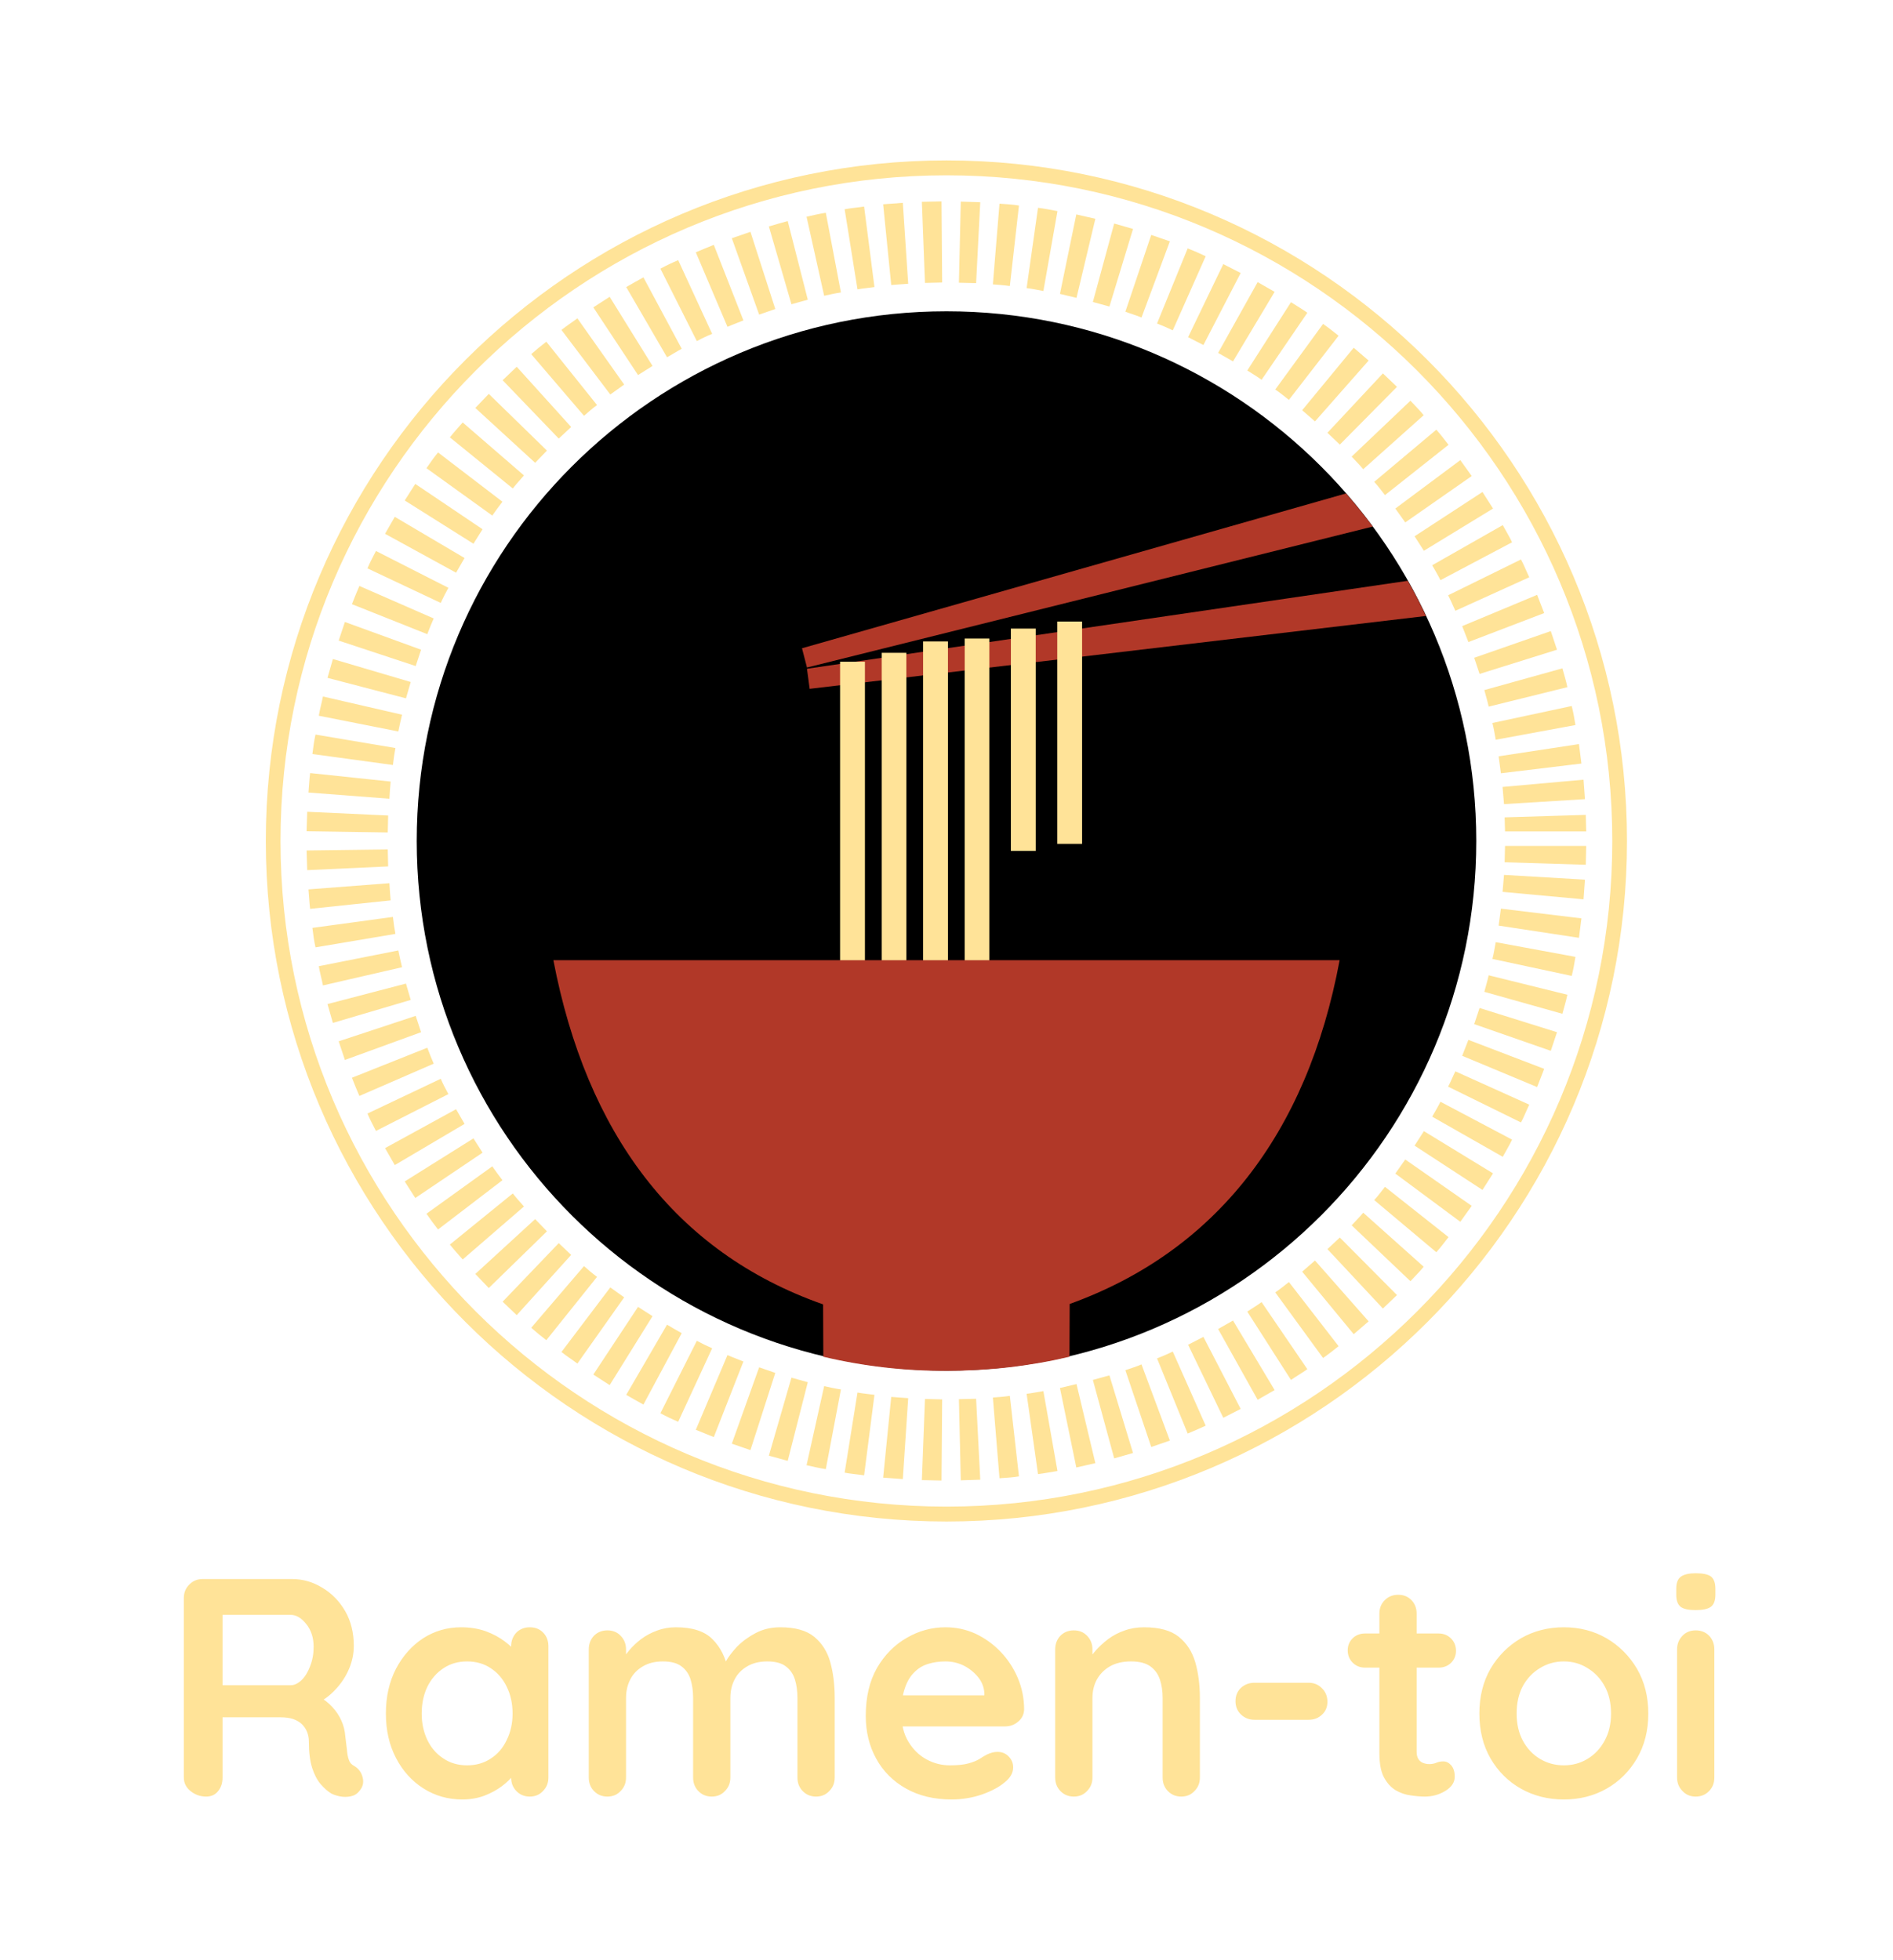 <svg xmlns="http://www.w3.org/2000/svg" version="1.1" xmlns:xlink="http://www.w3.org/1999/xlink" xmlns:svgjs="http://svgjs.dev/svgjs" viewBox="0 0 9.144 9.47"><g transform="matrix(1,0,0,1,0.775,7.601)"><g><path d=" M 0.221 1.079 Q 0.178 1.079 0.145 1.052 Q 0.113 1.026 0.113 0.987 L 0.113 0.12 Q 0.113 0.081 0.139 0.055 Q 0.165 0.028 0.204 0.028 L 0.636 0.028 Q 0.714 0.028 0.782 0.07 Q 0.851 0.111 0.893 0.184 Q 0.934 0.256 0.934 0.351 Q 0.934 0.408 0.911 0.462 Q 0.888 0.516 0.848 0.559 Q 0.808 0.603 0.759 0.627 L 0.761 0.593 Q 0.802 0.615 0.83 0.646 Q 0.858 0.676 0.874 0.712 Q 0.89 0.747 0.893 0.788 Q 0.898 0.825 0.901 0.854 Q 0.903 0.882 0.91 0.901 Q 0.916 0.921 0.936 0.931 Q 0.969 0.951 0.977 0.988 Q 0.986 1.024 0.96 1.053 Q 0.944 1.073 0.918 1.078 Q 0.893 1.083 0.867 1.078 Q 0.842 1.073 0.825 1.064 Q 0.799 1.048 0.774 1.019 Q 0.749 0.99 0.733 0.941 Q 0.717 0.891 0.717 0.813 Q 0.717 0.788 0.708 0.766 Q 0.699 0.744 0.682 0.728 Q 0.666 0.713 0.64 0.704 Q 0.615 0.696 0.581 0.696 L 0.278 0.696 L 0.3 0.661 L 0.3 0.987 Q 0.3 1.026 0.279 1.052 Q 0.258 1.079 0.221 1.079 M 0.279 0.541 L 0.629 0.541 Q 0.655 0.541 0.681 0.517 Q 0.707 0.492 0.723 0.449 Q 0.74 0.406 0.74 0.356 Q 0.74 0.289 0.704 0.245 Q 0.669 0.201 0.629 0.201 L 0.282 0.201 L 0.3 0.153 L 0.3 0.578 L 0.279 0.541 M 1.784 0.261 Q 1.823 0.261 1.848 0.286 Q 1.874 0.312 1.874 0.353 L 1.874 0.987 Q 1.874 1.026 1.848 1.052 Q 1.823 1.079 1.784 1.079 Q 1.745 1.079 1.719 1.052 Q 1.694 1.026 1.694 0.987 L 1.694 0.913 L 1.727 0.927 Q 1.727 0.947 1.706 0.974 Q 1.685 1.002 1.649 1.029 Q 1.613 1.056 1.564 1.075 Q 1.515 1.093 1.458 1.093 Q 1.355 1.093 1.271 1.04 Q 1.187 0.987 1.138 0.893 Q 1.089 0.799 1.089 0.678 Q 1.089 0.555 1.138 0.461 Q 1.187 0.368 1.269 0.314 Q 1.352 0.261 1.452 0.261 Q 1.517 0.261 1.571 0.28 Q 1.625 0.3 1.664 0.33 Q 1.704 0.36 1.726 0.391 Q 1.748 0.421 1.748 0.443 L 1.694 0.462 L 1.694 0.353 Q 1.694 0.314 1.719 0.287 Q 1.745 0.261 1.784 0.261 M 1.481 0.928 Q 1.547 0.928 1.596 0.895 Q 1.646 0.863 1.673 0.805 Q 1.701 0.748 1.701 0.678 Q 1.701 0.606 1.673 0.549 Q 1.646 0.492 1.596 0.459 Q 1.547 0.426 1.481 0.426 Q 1.416 0.426 1.367 0.459 Q 1.317 0.492 1.289 0.549 Q 1.262 0.606 1.262 0.678 Q 1.262 0.748 1.289 0.805 Q 1.317 0.863 1.367 0.895 Q 1.416 0.928 1.481 0.928 M 2.49 0.261 Q 2.61 0.261 2.667 0.319 Q 2.724 0.376 2.742 0.468 L 2.717 0.455 L 2.729 0.43 Q 2.747 0.396 2.784 0.356 Q 2.822 0.317 2.875 0.289 Q 2.928 0.261 2.994 0.261 Q 3.102 0.261 3.158 0.307 Q 3.215 0.354 3.236 0.431 Q 3.257 0.508 3.257 0.603 L 3.257 0.987 Q 3.257 1.026 3.231 1.052 Q 3.206 1.079 3.167 1.079 Q 3.128 1.079 3.102 1.052 Q 3.077 1.026 3.077 0.987 L 3.077 0.603 Q 3.077 0.553 3.065 0.514 Q 3.053 0.474 3.021 0.45 Q 2.99 0.426 2.931 0.426 Q 2.874 0.426 2.834 0.45 Q 2.793 0.474 2.773 0.514 Q 2.753 0.553 2.753 0.603 L 2.753 0.987 Q 2.753 1.026 2.727 1.052 Q 2.702 1.079 2.663 1.079 Q 2.624 1.079 2.598 1.052 Q 2.573 1.026 2.573 0.987 L 2.573 0.603 Q 2.573 0.553 2.561 0.514 Q 2.549 0.474 2.517 0.45 Q 2.486 0.426 2.427 0.426 Q 2.37 0.426 2.33 0.45 Q 2.289 0.474 2.269 0.514 Q 2.249 0.553 2.249 0.603 L 2.249 0.987 Q 2.249 1.026 2.223 1.052 Q 2.198 1.079 2.159 1.079 Q 2.12 1.079 2.094 1.052 Q 2.069 1.026 2.069 0.987 L 2.069 0.368 Q 2.069 0.329 2.094 0.302 Q 2.12 0.276 2.159 0.276 Q 2.198 0.276 2.223 0.302 Q 2.249 0.329 2.249 0.368 L 2.249 0.432 L 2.226 0.427 Q 2.24 0.402 2.264 0.373 Q 2.288 0.344 2.322 0.318 Q 2.357 0.292 2.399 0.277 Q 2.441 0.261 2.49 0.261 M 3.822 1.093 Q 3.695 1.093 3.601 1.04 Q 3.507 0.987 3.457 0.895 Q 3.407 0.804 3.407 0.689 Q 3.407 0.553 3.461 0.458 Q 3.516 0.363 3.605 0.312 Q 3.693 0.261 3.792 0.261 Q 3.869 0.261 3.937 0.292 Q 4.005 0.324 4.058 0.379 Q 4.11 0.433 4.141 0.505 Q 4.172 0.578 4.172 0.659 Q 4.17 0.695 4.143 0.717 Q 4.116 0.74 4.08 0.74 L 3.507 0.74 L 3.462 0.59 L 4.013 0.59 L 3.98 0.619 L 3.98 0.579 Q 3.977 0.535 3.949 0.501 Q 3.921 0.467 3.88 0.446 Q 3.839 0.426 3.792 0.426 Q 3.747 0.426 3.708 0.438 Q 3.669 0.45 3.641 0.479 Q 3.612 0.507 3.596 0.555 Q 3.579 0.603 3.579 0.676 Q 3.579 0.758 3.613 0.814 Q 3.647 0.87 3.7 0.899 Q 3.753 0.928 3.813 0.928 Q 3.869 0.928 3.902 0.919 Q 3.935 0.91 3.955 0.898 Q 3.975 0.885 3.992 0.876 Q 4.019 0.863 4.043 0.863 Q 4.076 0.863 4.097 0.885 Q 4.119 0.907 4.119 0.938 Q 4.119 0.978 4.077 1.011 Q 4.038 1.044 3.968 1.069 Q 3.897 1.093 3.822 1.093 M 4.751 0.261 Q 4.862 0.261 4.919 0.307 Q 4.977 0.354 4.999 0.431 Q 5.021 0.508 5.021 0.603 L 5.021 0.987 Q 5.021 1.026 4.995 1.052 Q 4.97 1.079 4.931 1.079 Q 4.892 1.079 4.866 1.052 Q 4.841 1.026 4.841 0.987 L 4.841 0.603 Q 4.841 0.553 4.828 0.514 Q 4.815 0.474 4.782 0.45 Q 4.749 0.426 4.688 0.426 Q 4.628 0.426 4.586 0.45 Q 4.545 0.474 4.523 0.514 Q 4.502 0.553 4.502 0.603 L 4.502 0.987 Q 4.502 1.026 4.476 1.052 Q 4.451 1.079 4.412 1.079 Q 4.373 1.079 4.347 1.052 Q 4.322 1.026 4.322 0.987 L 4.322 0.368 Q 4.322 0.329 4.347 0.302 Q 4.373 0.276 4.412 0.276 Q 4.451 0.276 4.476 0.302 Q 4.502 0.329 4.502 0.368 L 4.502 0.432 L 4.479 0.427 Q 4.493 0.402 4.518 0.373 Q 4.544 0.344 4.578 0.318 Q 4.613 0.292 4.656 0.277 Q 4.7 0.261 4.751 0.261 M 5.285 0.708 Q 5.246 0.708 5.219 0.682 Q 5.193 0.657 5.193 0.618 Q 5.193 0.579 5.219 0.554 Q 5.246 0.529 5.285 0.529 L 5.546 0.529 Q 5.585 0.529 5.611 0.556 Q 5.637 0.582 5.637 0.621 Q 5.637 0.659 5.611 0.683 Q 5.585 0.708 5.546 0.708 L 5.285 0.708 M 5.819 0.291 L 6.174 0.291 Q 6.21 0.291 6.234 0.315 Q 6.258 0.339 6.258 0.375 Q 6.258 0.409 6.234 0.433 Q 6.21 0.456 6.174 0.456 L 5.819 0.456 Q 5.783 0.456 5.759 0.432 Q 5.735 0.408 5.735 0.372 Q 5.735 0.338 5.759 0.314 Q 5.783 0.291 5.819 0.291 M 5.979 0.104 Q 6.018 0.104 6.043 0.13 Q 6.068 0.156 6.068 0.195 L 6.068 0.863 Q 6.068 0.883 6.076 0.897 Q 6.084 0.91 6.098 0.916 Q 6.113 0.922 6.129 0.922 Q 6.147 0.922 6.162 0.916 Q 6.177 0.909 6.197 0.909 Q 6.218 0.909 6.235 0.928 Q 6.252 0.948 6.252 0.983 Q 6.252 1.024 6.206 1.052 Q 6.161 1.079 6.108 1.079 Q 6.077 1.079 6.038 1.073 Q 6 1.068 5.966 1.048 Q 5.933 1.028 5.91 0.986 Q 5.888 0.944 5.888 0.87 L 5.888 0.195 Q 5.888 0.156 5.914 0.13 Q 5.94 0.104 5.979 0.104 M 7.187 0.678 Q 7.187 0.801 7.132 0.895 Q 7.077 0.989 6.985 1.041 Q 6.893 1.093 6.779 1.093 Q 6.665 1.093 6.572 1.041 Q 6.48 0.989 6.425 0.895 Q 6.371 0.801 6.371 0.678 Q 6.371 0.555 6.425 0.461 Q 6.48 0.368 6.572 0.314 Q 6.665 0.261 6.779 0.261 Q 6.893 0.261 6.985 0.314 Q 7.077 0.368 7.132 0.461 Q 7.187 0.555 7.187 0.678 M 7.007 0.678 Q 7.007 0.601 6.976 0.545 Q 6.945 0.489 6.893 0.458 Q 6.842 0.426 6.779 0.426 Q 6.716 0.426 6.664 0.458 Q 6.612 0.489 6.581 0.545 Q 6.551 0.601 6.551 0.678 Q 6.551 0.753 6.581 0.809 Q 6.612 0.866 6.664 0.897 Q 6.716 0.928 6.779 0.928 Q 6.842 0.928 6.893 0.897 Q 6.945 0.866 6.976 0.809 Q 7.007 0.753 7.007 0.678 M 7.506 0.987 Q 7.506 1.026 7.481 1.052 Q 7.455 1.079 7.416 1.079 Q 7.377 1.079 7.352 1.052 Q 7.326 1.026 7.326 0.987 L 7.326 0.368 Q 7.326 0.329 7.352 0.302 Q 7.377 0.276 7.416 0.276 Q 7.455 0.276 7.481 0.302 Q 7.506 0.329 7.506 0.368 L 7.506 0.987 M 7.415 0.178 Q 7.364 0.178 7.343 0.162 Q 7.322 0.145 7.322 0.104 L 7.322 0.075 Q 7.322 0.032 7.345 0.016 Q 7.368 0 7.416 0 Q 7.469 0 7.49 0.016 Q 7.511 0.033 7.511 0.075 L 7.511 0.104 Q 7.511 0.147 7.488 0.163 Q 7.466 0.178 7.415 0.178" fill="#ffe398" fill-rule="nonzero"></path></g><g></g><g clip-path="url(#SvgjsClipPath1006)"><g clip-path="url(#a25e65552-1b2b-4f3c-b6f0-549e728df5aff1c18ac4-c2f5-4b87-9097-27ae84bcdc40)"><path d=" M 6.356 -3.538 C 6.356 -2.125 5.21 -0.979 3.797 -0.979 C 2.383 -0.979 1.238 -2.125 1.238 -3.538 C 1.238 -4.951 2.383 -6.097 3.797 -6.097 C 5.21 -6.097 6.356 -4.951 6.356 -3.538" fill="#000000" transform="matrix(1,0,0,1,0,0)" fill-rule="nonzero"></path></g><g clip-path="url(#a25e65552-1b2b-4f3c-b6f0-549e728df5aff1c18ac4-c2f5-4b87-9097-27ae84bcdc40)"><path d=" M 3.123 -4.376 L 5.856 -5.057 C 5.815 -5.112 5.772 -5.165 5.727 -5.217 L 3.099 -4.469 Z" fill="#b13828" transform="matrix(1,0,0,1,0,0)" fill-rule="nonzero"></path></g><g clip-path="url(#a25e65552-1b2b-4f3c-b6f0-549e728df5aff1c18ac4-c2f5-4b87-9097-27ae84bcdc40)"><path d=" M 3.136 -4.273 L 6.113 -4.625 C 6.086 -4.683 6.057 -4.739 6.025 -4.795 L 3.123 -4.37 Z" fill="#b13828" transform="matrix(1,0,0,1,0,0)" fill-rule="nonzero"></path></g><g clip-path="url(#SvgjsClipPath1001f1c18ac4-c2f5-4b87-9097-27ae84bcdc40)"><path d=" M 3.403 -2.448 L 3.283 -2.448 L 3.283 -4.404 L 3.403 -4.404 Z M 4.452 -3.524 L 4.332 -3.524 L 4.332 -4.598 L 4.452 -4.598 Z M 3.603 -2.491 L 3.484 -2.491 L 3.484 -4.447 L 3.603 -4.447 Z M 3.804 -2.546 L 3.684 -2.546 L 3.684 -4.502 L 3.804 -4.502 Z M 4.004 -2.56 L 3.885 -2.56 L 3.885 -4.516 L 4.004 -4.516 Z M 4.228 -3.49 L 4.108 -3.49 L 4.108 -4.564 L 4.228 -4.564 Z" fill="#ffe398" transform="matrix(1,0,0,1,0,0)" fill-rule="nonzero"></path></g><g clip-path="url(#b25e65552-1b2b-4f3c-b6f0-549e728df5aff1c18ac4-c2f5-4b87-9097-27ae84bcdc40)"><path d=" M 4.392 -1.301 C 5.094 -1.554 5.539 -2.12 5.696 -2.962 L 1.898 -2.962 C 2.058 -2.128 2.484 -1.551 3.201 -1.299 L 3.202 -1.046 C 3.397 -1 3.596 -0.977 3.797 -0.978 C 4.002 -0.978 4.2 -1.001 4.391 -1.046 Z" fill="#b13828" transform="matrix(1,0,0,1,0,0)" fill-rule="nonzero"></path></g><g clip-path="url(#b25e65552-1b2b-4f3c-b6f0-549e728df5aff1c18ac4-c2f5-4b87-9097-27ae84bcdc40)"><path d=" M 3.797 -0.25 C 1.984 -0.25 0.509 -1.725 0.509 -3.538 C 0.509 -5.351 1.984 -6.826 3.797 -6.826 C 5.61 -6.826 7.084 -5.351 7.084 -3.538 C 7.084 -1.725 5.61 -0.25 3.797 -0.25 M 3.797 -6.754 C 2.023 -6.754 0.58 -5.311 0.58 -3.538 C 0.58 -1.764 2.023 -0.322 3.797 -0.322 C 5.57 -0.322 7.013 -1.764 7.013 -3.538 C 7.013 -5.311 5.57 -6.754 3.797 -6.754" fill="#ffe398" transform="matrix(1,0,0,1,0,0)" fill-rule="nonzero"></path></g><g clip-path="url(#b25e65552-1b2b-4f3c-b6f0-549e728df5aff1c18ac4-c2f5-4b87-9097-27ae84bcdc40)"><path d=" M 6.495 -3.584 L 6.887 -3.584 L 6.885 -3.664 L 6.493 -3.652 Z M 6.49 -3.716 L 6.881 -3.74 L 6.874 -3.834 L 6.483 -3.799 Z M 6.475 -3.865 L 6.864 -3.912 L 6.852 -4.006 L 6.464 -3.947 Z M 6.45 -4.027 L 6.835 -4.098 C 6.83 -4.129 6.825 -4.16 6.817 -4.19 L 6.434 -4.108 C 6.441 -4.081 6.445 -4.054 6.45 -4.027 M 6.416 -4.187 L 6.796 -4.281 C 6.79 -4.312 6.78 -4.342 6.772 -4.372 L 6.395 -4.267 C 6.402 -4.24 6.41 -4.214 6.416 -4.187 M 6.372 -4.345 L 6.746 -4.462 L 6.716 -4.552 L 6.346 -4.423 Z M 6.318 -4.499 L 6.684 -4.639 L 6.65 -4.727 L 6.288 -4.576 Z M 6.255 -4.65 L 6.612 -4.812 C 6.598 -4.841 6.587 -4.87 6.572 -4.898 L 6.22 -4.725 C 6.233 -4.701 6.243 -4.675 6.255 -4.65 M 6.183 -4.798 L 6.529 -4.981 C 6.516 -5.009 6.499 -5.036 6.484 -5.064 L 6.143 -4.87 C 6.157 -4.846 6.171 -4.822 6.183 -4.798 M 6.103 -4.94 L 6.437 -5.144 L 6.386 -5.224 L 6.058 -5.01 Z M 6.013 -5.077 L 6.334 -5.301 L 6.279 -5.378 L 5.965 -5.144 Z M 5.915 -5.209 L 6.222 -5.452 C 6.203 -5.476 6.184 -5.502 6.163 -5.525 L 5.863 -5.273 C 5.882 -5.253 5.898 -5.23 5.915 -5.209 M 5.81 -5.334 L 6.102 -5.595 C 6.082 -5.62 6.059 -5.642 6.038 -5.665 L 5.754 -5.395 C 5.772 -5.375 5.792 -5.356 5.81 -5.334 M 5.697 -5.453 L 5.973 -5.732 L 5.905 -5.797 L 5.637 -5.51 Z M 5.577 -5.565 L 5.836 -5.859 L 5.764 -5.921 L 5.515 -5.619 Z M 5.451 -5.669 L 5.691 -5.979 C 5.667 -5.998 5.642 -6.018 5.616 -6.036 L 5.385 -5.719 C 5.408 -5.704 5.429 -5.686 5.451 -5.669 M 5.319 -5.766 L 5.54 -6.09 C 5.515 -6.108 5.487 -6.124 5.461 -6.141 L 5.25 -5.811 C 5.273 -5.796 5.296 -5.783 5.319 -5.766 M 5.181 -5.855 L 5.382 -6.191 L 5.3 -6.238 L 5.109 -5.896 Z M 5.038 -5.934 L 5.218 -6.282 L 5.134 -6.325 L 4.964 -5.972 Z M 4.89 -6.005 L 5.049 -6.363 C 5.02 -6.377 4.992 -6.389 4.962 -6.401 L 4.814 -6.038 C 4.84 -6.028 4.865 -6.017 4.89 -6.005 M 4.739 -6.067 L 4.876 -6.435 C 4.846 -6.446 4.816 -6.455 4.786 -6.466 L 4.661 -6.095 C 4.687 -6.085 4.713 -6.078 4.739 -6.067 M 4.584 -6.12 L 4.698 -6.495 L 4.607 -6.521 L 4.504 -6.142 Z M 4.425 -6.162 L 4.516 -6.544 L 4.424 -6.565 L 4.345 -6.181 Z M 4.239 -0.479 C 4.271 -0.483 4.302 -0.489 4.333 -0.494 L 4.265 -0.88 C 4.238 -0.876 4.211 -0.87 4.184 -0.867 Z M 4.265 -6.195 L 4.333 -6.581 C 4.302 -6.587 4.271 -6.593 4.239 -6.597 L 4.184 -6.209 C 4.211 -6.206 4.238 -6.2 4.265 -6.195 M 4.053 -0.459 C 4.084 -0.461 4.116 -0.463 4.147 -0.468 L 4.103 -0.857 C 4.076 -0.853 4.048 -0.851 4.021 -0.849 Z M 4.103 -6.219 L 4.147 -6.608 C 4.116 -6.613 4.084 -6.615 4.053 -6.617 L 4.021 -6.227 C 4.048 -6.225 4.076 -6.223 4.103 -6.219 M 3.866 -0.449 L 3.96 -0.452 L 3.94 -0.843 L 3.857 -0.841 Z M 3.94 -6.233 L 3.96 -6.624 L 3.866 -6.627 L 3.857 -6.235 Z M 3.773 -0.448 L 3.776 -0.84 L 3.693 -0.842 L 3.678 -0.45 Z M 3.693 -6.234 L 3.776 -6.236 L 3.773 -6.628 L 3.678 -6.626 Z M 3.586 -0.455 L 3.612 -0.846 L 3.53 -0.852 L 3.491 -0.462 Z M 3.53 -6.224 L 3.612 -6.23 L 3.586 -6.621 L 3.491 -6.614 Z M 3.399 -0.473 L 3.449 -0.862 C 3.422 -0.866 3.394 -0.868 3.367 -0.873 L 3.305 -0.486 C 3.336 -0.48 3.368 -0.478 3.399 -0.473 M 3.367 -6.203 C 3.394 -6.208 3.422 -6.21 3.449 -6.214 L 3.399 -6.603 C 3.368 -6.598 3.336 -6.596 3.305 -6.59 Z M 3.214 -0.503 L 3.287 -0.888 C 3.26 -0.892 3.233 -0.898 3.206 -0.904 L 3.121 -0.522 C 3.152 -0.515 3.182 -0.508 3.214 -0.503 M 3.206 -6.172 C 3.233 -6.178 3.26 -6.184 3.287 -6.188 L 3.214 -6.573 C 3.182 -6.568 3.152 -6.561 3.121 -6.554 Z M 3.127 -6.153 L 3.03 -6.533 C 3 -6.525 2.97 -6.516 2.939 -6.507 L 3.048 -6.131 Z M 2.97 -6.108 L 2.85 -6.481 L 2.76 -6.45 L 2.892 -6.081 Z M 2.816 -6.053 L 2.673 -6.418 C 2.644 -6.406 2.615 -6.395 2.586 -6.382 L 2.739 -6.022 C 2.764 -6.033 2.79 -6.042 2.816 -6.053 M 2.665 -5.988 L 2.501 -6.344 C 2.472 -6.332 2.443 -6.318 2.415 -6.303 L 2.591 -5.953 C 2.615 -5.966 2.64 -5.978 2.665 -5.988 M 2.518 -5.916 L 2.333 -6.261 C 2.305 -6.246 2.278 -6.23 2.25 -6.214 L 2.447 -5.875 C 2.471 -5.888 2.494 -5.903 2.518 -5.916 M 2.377 -5.833 L 2.17 -6.167 L 2.091 -6.116 L 2.307 -5.789 Z M 2.24 -5.743 L 2.014 -6.063 C 1.989 -6.044 1.962 -6.027 1.937 -6.007 L 2.173 -5.695 C 2.195 -5.711 2.218 -5.727 2.24 -5.743 M 2.109 -5.644 L 1.864 -5.95 C 1.839 -5.931 1.815 -5.911 1.791 -5.89 L 2.046 -5.592 C 2.066 -5.61 2.087 -5.628 2.109 -5.644 M 1.984 -5.538 L 1.721 -5.829 L 1.653 -5.764 L 1.924 -5.482 Z M 1.867 -5.424 L 1.586 -5.698 L 1.521 -5.63 L 1.81 -5.365 Z M 1.756 -5.304 L 1.46 -5.56 C 1.439 -5.536 1.418 -5.513 1.398 -5.488 L 1.702 -5.241 C 1.719 -5.263 1.738 -5.283 1.756 -5.304 M 1.652 -5.177 L 1.341 -5.415 C 1.321 -5.391 1.303 -5.365 1.285 -5.339 L 1.603 -5.11 C 1.619 -5.133 1.635 -5.155 1.652 -5.177 M 1.556 -5.044 L 1.231 -5.263 L 1.18 -5.183 L 1.512 -4.974 Z M 1.469 -4.905 L 1.132 -5.104 L 1.085 -5.022 L 1.428 -4.834 Z M 1.391 -4.761 L 1.041 -4.939 C 1.027 -4.911 1.012 -4.884 1 -4.855 L 1.354 -4.688 C 1.365 -4.713 1.378 -4.737 1.391 -4.761 M 1.32 -4.613 L 0.961 -4.77 C 0.948 -4.741 0.937 -4.712 0.925 -4.682 L 1.289 -4.537 C 1.299 -4.563 1.309 -4.589 1.32 -4.613 M 1.259 -4.462 L 0.891 -4.596 L 0.861 -4.506 L 1.233 -4.383 Z M 1.209 -4.306 L 0.833 -4.417 L 0.807 -4.326 L 1.186 -4.227 Z M 1.167 -4.148 L 0.785 -4.236 C 0.779 -4.205 0.77 -4.174 0.765 -4.143 L 1.149 -4.067 C 1.154 -4.094 1.161 -4.121 1.167 -4.148 M 1.135 -3.987 L 0.749 -4.052 C 0.742 -4.021 0.738 -3.99 0.734 -3.958 L 1.123 -3.905 C 1.126 -3.933 1.13 -3.96 1.135 -3.987 M 1.112 -3.825 L 0.723 -3.866 C 0.719 -3.835 0.718 -3.803 0.715 -3.772 L 1.106 -3.742 C 1.108 -3.77 1.109 -3.797 1.112 -3.825 M 1.1 -3.661 L 0.709 -3.679 L 0.706 -3.585 L 1.098 -3.579 Z M 1.098 -3.497 L 0.706 -3.492 L 0.709 -3.397 L 1.1 -3.415 Z M 1.106 -3.334 L 0.715 -3.304 C 0.718 -3.273 0.719 -3.241 0.723 -3.21 L 1.112 -3.251 C 1.109 -3.279 1.108 -3.306 1.106 -3.334 M 1.123 -3.171 L 0.734 -3.118 C 0.738 -3.086 0.742 -3.055 0.749 -3.024 L 1.135 -3.089 C 1.13 -3.116 1.126 -3.143 1.123 -3.171 M 1.149 -3.009 L 0.765 -2.933 C 0.77 -2.902 0.779 -2.871 0.785 -2.84 L 1.167 -2.928 C 1.161 -2.955 1.154 -2.982 1.149 -3.009 M 1.186 -2.849 L 0.807 -2.75 L 0.833 -2.659 L 1.209 -2.77 Z M 1.233 -2.693 L 0.861 -2.57 L 0.891 -2.48 L 1.259 -2.614 Z M 1.289 -2.539 L 0.925 -2.394 C 0.937 -2.364 0.948 -2.335 0.961 -2.306 L 1.32 -2.462 C 1.309 -2.487 1.299 -2.513 1.289 -2.539 M 1.354 -2.389 L 1 -2.221 C 1.012 -2.192 1.027 -2.165 1.041 -2.137 L 1.391 -2.315 C 1.378 -2.339 1.365 -2.363 1.354 -2.389 M 1.428 -2.242 L 1.085 -2.054 L 1.132 -1.972 L 1.469 -2.171 Z M 1.512 -2.101 L 1.18 -1.893 L 1.231 -1.813 L 1.556 -2.032 Z M 1.603 -1.966 L 1.285 -1.737 C 1.303 -1.711 1.321 -1.686 1.341 -1.661 L 1.652 -1.899 C 1.635 -1.921 1.619 -1.943 1.603 -1.966 M 1.702 -1.835 L 1.398 -1.588 C 1.418 -1.563 1.439 -1.54 1.46 -1.516 L 1.756 -1.772 C 1.738 -1.793 1.719 -1.813 1.702 -1.835 M 1.81 -1.711 L 1.521 -1.446 L 1.586 -1.378 L 1.867 -1.652 Z M 1.924 -1.595 L 1.653 -1.312 L 1.721 -1.247 L 1.984 -1.538 Z M 2.046 -1.484 L 1.791 -1.186 C 1.815 -1.165 1.839 -1.145 1.864 -1.126 L 2.109 -1.432 C 2.087 -1.448 2.066 -1.466 2.046 -1.484 M 2.173 -1.381 L 1.937 -1.069 C 1.962 -1.049 1.989 -1.032 2.014 -1.013 L 2.24 -1.333 C 2.218 -1.349 2.195 -1.365 2.173 -1.381 M 2.307 -1.287 L 2.091 -0.96 L 2.17 -0.909 L 2.377 -1.242 Z M 2.447 -1.201 L 2.25 -0.862 C 2.278 -0.846 2.305 -0.83 2.333 -0.815 L 2.518 -1.16 C 2.494 -1.173 2.471 -1.187 2.447 -1.201 M 2.591 -1.123 L 2.415 -0.773 C 2.443 -0.758 2.472 -0.744 2.501 -0.732 L 2.665 -1.087 C 2.64 -1.098 2.615 -1.11 2.591 -1.123 M 2.739 -1.054 L 2.586 -0.693 C 2.615 -0.681 2.644 -0.67 2.673 -0.658 L 2.816 -1.023 C 2.79 -1.034 2.764 -1.043 2.739 -1.054 M 2.892 -0.995 L 2.76 -0.626 L 2.85 -0.595 L 2.97 -0.968 Z M 3.048 -0.945 L 2.939 -0.568 C 2.97 -0.56 3 -0.551 3.03 -0.543 L 3.127 -0.923 Z M 4.425 -0.914 L 4.345 -0.895 L 4.424 -0.511 L 4.516 -0.532 Z M 4.504 -0.934 L 4.607 -0.555 L 4.698 -0.581 L 4.584 -0.956 Z M 4.661 -0.981 L 4.786 -0.61 C 4.816 -0.621 4.846 -0.63 4.876 -0.641 L 4.739 -1.009 C 4.713 -0.998 4.687 -0.99 4.661 -0.981 M 4.814 -1.038 L 4.962 -0.675 C 4.992 -0.687 5.02 -0.7 5.049 -0.713 L 4.89 -1.071 C 4.865 -1.059 4.84 -1.048 4.814 -1.038 M 4.964 -1.104 L 5.134 -0.751 L 5.218 -0.794 L 5.038 -1.142 Z M 5.109 -1.18 L 5.3 -0.838 L 5.382 -0.885 L 5.181 -1.221 Z M 5.25 -1.264 L 5.461 -0.934 C 5.487 -0.952 5.515 -0.968 5.54 -0.986 L 5.319 -1.31 C 5.296 -1.293 5.273 -1.28 5.25 -1.264 M 5.385 -1.357 L 5.616 -1.04 C 5.642 -1.058 5.667 -1.078 5.691 -1.097 L 5.451 -1.407 C 5.429 -1.39 5.408 -1.372 5.385 -1.357 M 5.515 -1.457 L 5.764 -1.155 L 5.836 -1.217 L 5.577 -1.511 Z M 5.637 -1.566 L 5.905 -1.279 L 5.973 -1.344 L 5.697 -1.622 Z M 5.754 -1.681 L 6.038 -1.411 C 6.059 -1.434 6.082 -1.456 6.102 -1.481 L 5.81 -1.742 C 5.792 -1.72 5.772 -1.701 5.754 -1.681 M 5.863 -1.803 L 6.163 -1.551 C 6.184 -1.574 6.203 -1.6 6.222 -1.624 L 5.915 -1.867 C 5.898 -1.846 5.882 -1.823 5.863 -1.803 M 5.965 -1.931 L 6.279 -1.698 L 6.334 -1.775 L 6.013 -1.999 Z M 6.058 -2.066 L 6.386 -1.852 L 6.437 -1.932 L 6.103 -2.136 Z M 6.143 -2.206 L 6.484 -2.012 C 6.499 -2.04 6.516 -2.067 6.529 -2.095 L 6.183 -2.278 C 6.171 -2.254 6.157 -2.23 6.143 -2.206 M 6.22 -2.351 L 6.572 -2.178 C 6.587 -2.206 6.598 -2.235 6.612 -2.264 L 6.255 -2.425 C 6.243 -2.401 6.233 -2.375 6.22 -2.351 M 6.288 -2.5 L 6.65 -2.349 L 6.684 -2.437 L 6.318 -2.577 Z M 6.346 -2.653 L 6.716 -2.524 L 6.746 -2.614 L 6.372 -2.731 Z M 6.395 -2.809 L 6.772 -2.703 C 6.78 -2.734 6.79 -2.764 6.796 -2.795 L 6.416 -2.889 C 6.41 -2.862 6.402 -2.836 6.395 -2.809 M 6.434 -2.968 L 6.817 -2.886 C 6.825 -2.916 6.83 -2.947 6.835 -2.978 L 6.45 -3.049 C 6.445 -3.022 6.441 -2.995 6.434 -2.968 M 6.464 -3.129 L 6.852 -3.07 L 6.864 -3.164 L 6.475 -3.211 Z M 6.483 -3.292 L 6.874 -3.256 L 6.881 -3.351 L 6.49 -3.374 Z M 6.493 -3.435 L 6.885 -3.423 L 6.887 -3.514 L 6.495 -3.514 Z" fill="#ffe398" transform="matrix(1,0,0,1,0,0)" fill-rule="nonzero"></path></g></g></g><defs><clipPath id="SvgjsClipPath1006"><path d=" M 0.509 -6.826 h 6.576 v 6.576 h -6.576 Z"></path></clipPath><clipPath id="a25e65552-1b2b-4f3c-b6f0-549e728df5aff1c18ac4-c2f5-4b87-9097-27ae84bcdc40"><path d=" M 0.509 -0.25 L 7.084 -0.25 L 7.084 -6.826 L 0.509 -6.826 Z"></path></clipPath><clipPath id="SvgjsClipPath1001f1c18ac4-c2f5-4b87-9097-27ae84bcdc40"><path d=" M 0.509 -6.826 L 7.084 -6.826 L 7.084 -0.25 L 0.509 -0.25 Z"></path></clipPath><clipPath id="b25e65552-1b2b-4f3c-b6f0-549e728df5aff1c18ac4-c2f5-4b87-9097-27ae84bcdc40"><path d=" M 0.509 -0.25 L 7.084 -0.25 L 7.084 -6.826 L 0.509 -6.826 Z"></path></clipPath></defs></svg>